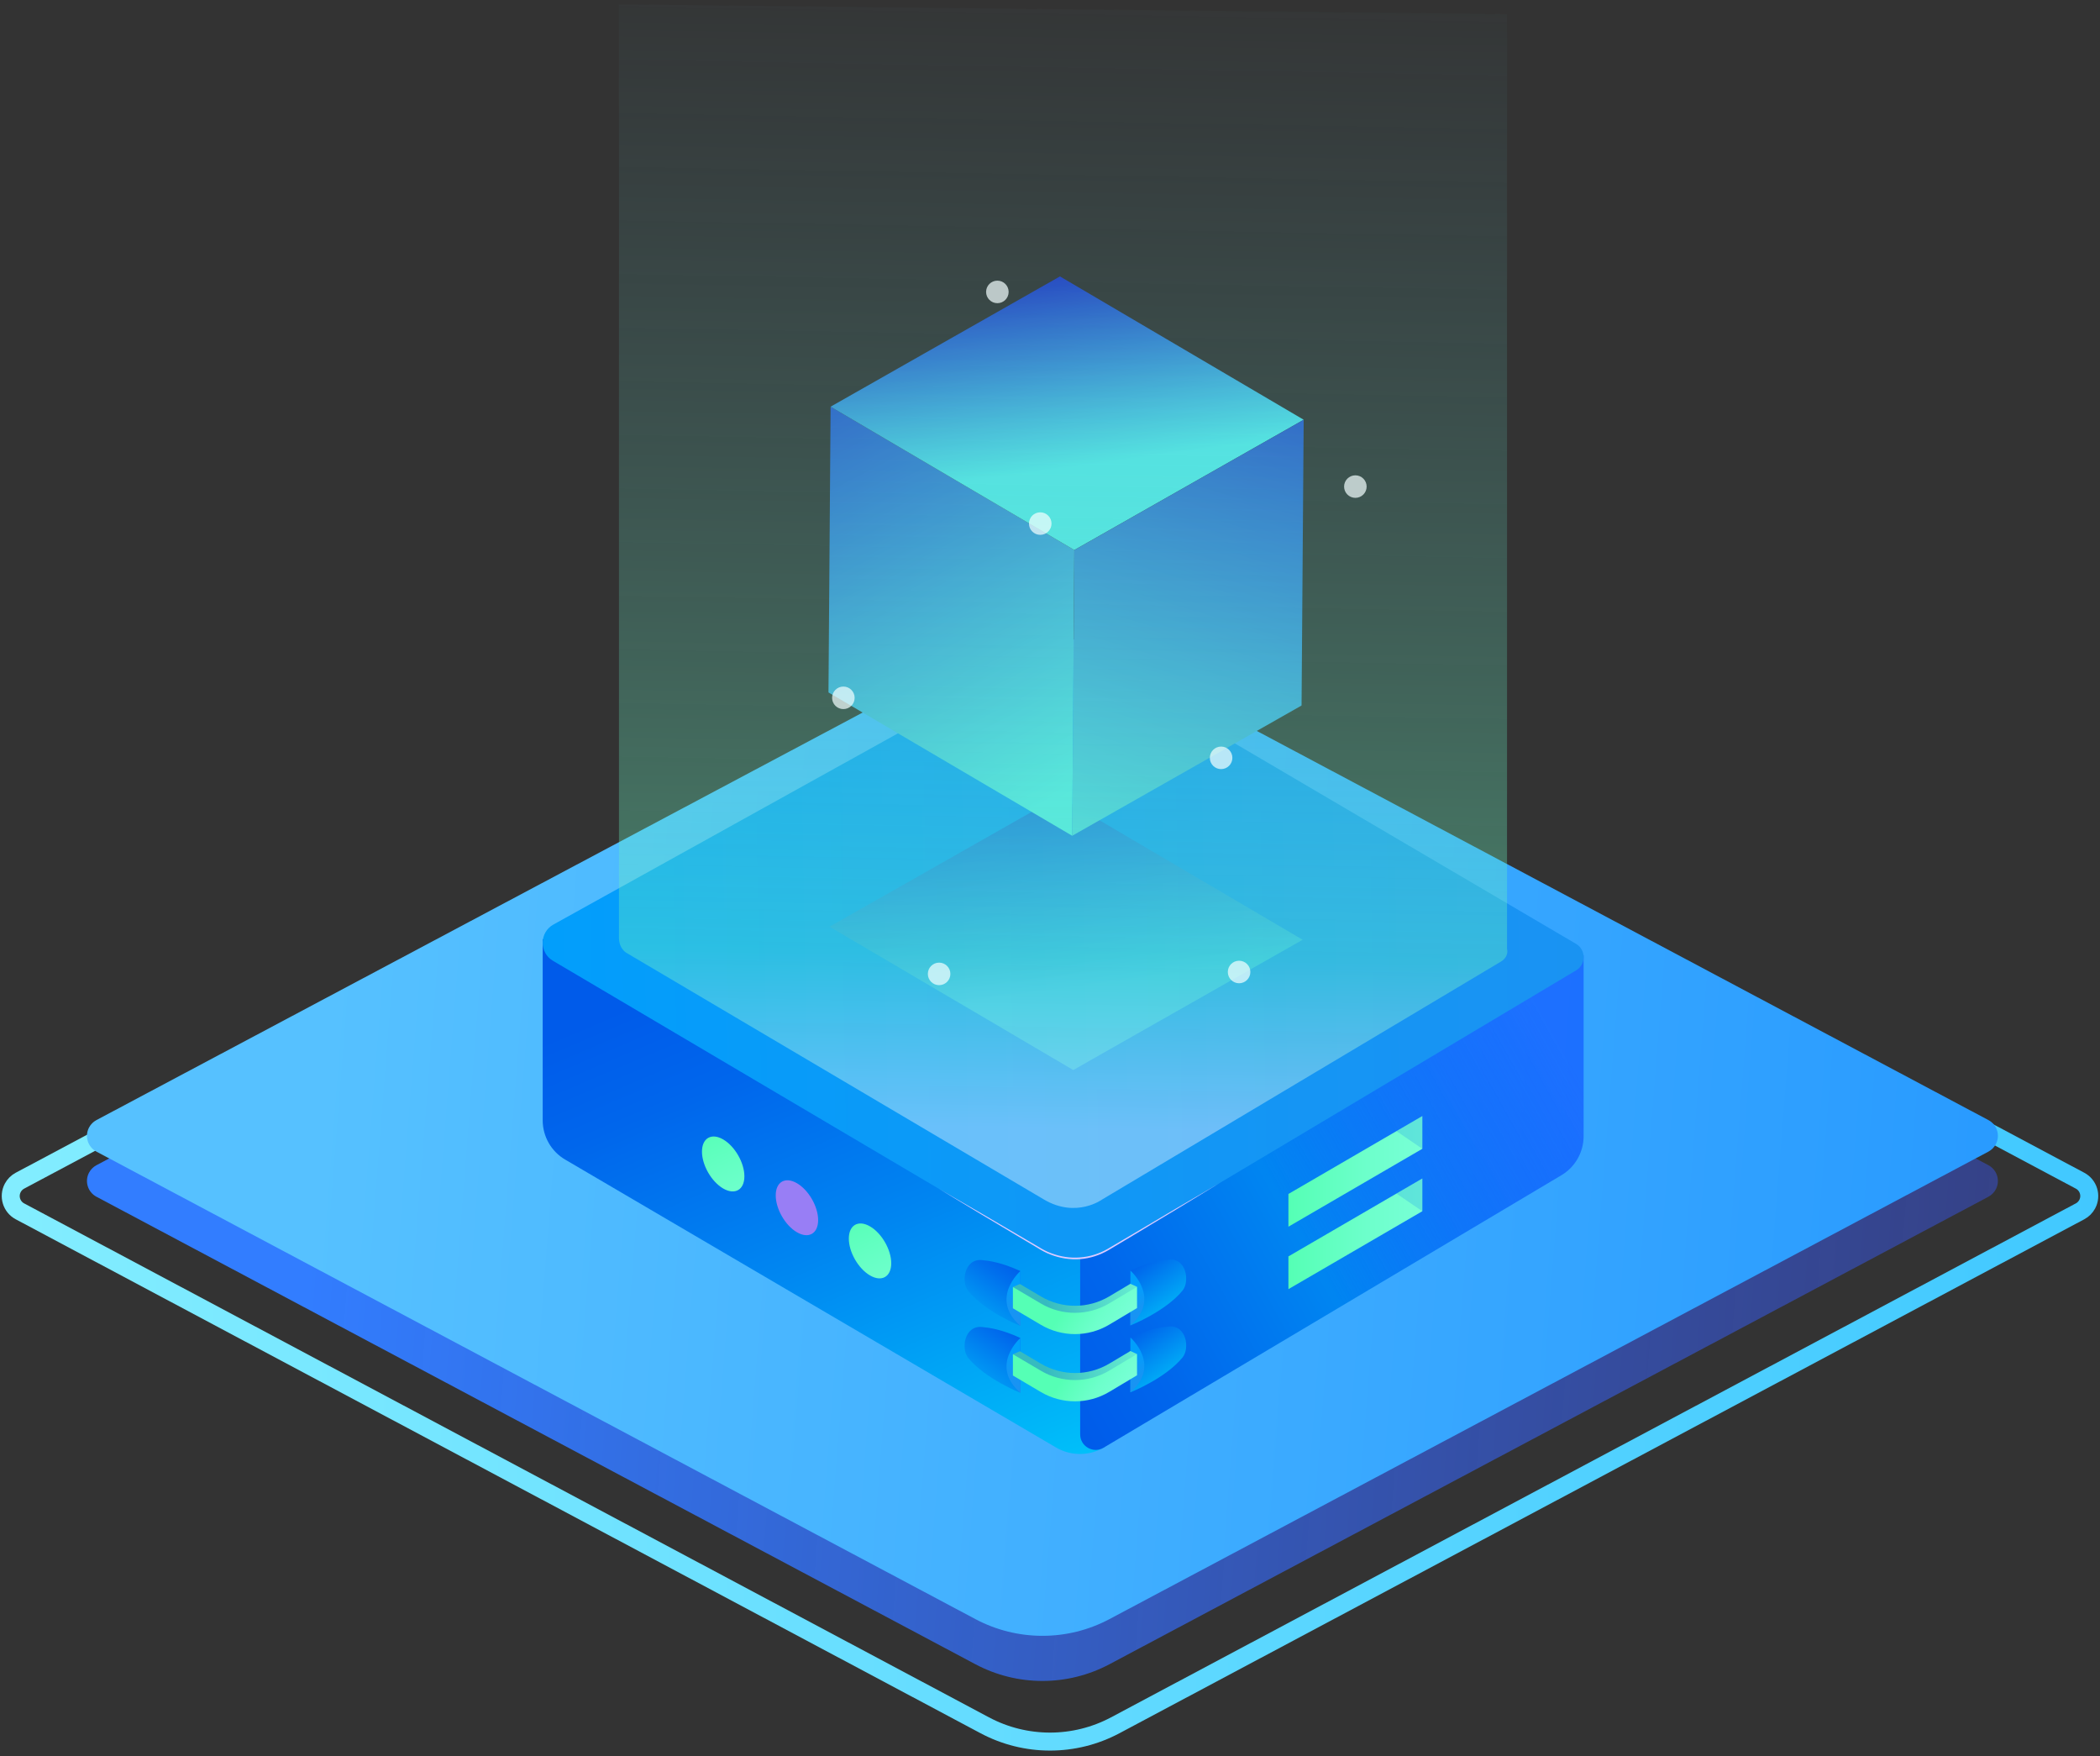 <?xml version="1.0" encoding="UTF-8"?>
<svg width="238px" height="199px" viewBox="0 0 238 199" version="1.1" xmlns="http://www.w3.org/2000/svg" xmlns:xlink="http://www.w3.org/1999/xlink">
    <rect x="0" y="0" width="238" height="199" fill="#333333" stroke="none"/>
    <!-- Generator: Sketch 64 (93537) - https://sketch.com -->
    <title>模型自主平台</title>
    <desc>Created with Sketch.</desc>
    <defs>
        <linearGradient x1="1.039%" y1="50.678%" x2="100%" y2="50%" id="linearGradient-1">
            <stop stop-color="#82EDFF" offset="0%"></stop>
            <stop stop-color="#41C8FF" offset="100%"></stop>
        </linearGradient>
        <linearGradient x1="11.808%" y1="46.213%" x2="101.644%" y2="50%" id="linearGradient-2">
            <stop stop-color="#327DFF" offset="0%"></stop>
            <stop stop-color="#374CC1" stop-opacity="0.59" offset="100%"></stop>
        </linearGradient>
        <linearGradient x1="11.808%" y1="46.213%" x2="101.644%" y2="50%" id="linearGradient-3">
            <stop stop-color="#56C1FF" offset="0%"></stop>
            <stop stop-color="#289AFF" offset="100%"></stop>
        </linearGradient>
        <linearGradient x1="78.31%" y1="114.597%" x2="28.945%" y2="6.796%" id="linearGradient-4">
            <stop stop-color="#00C6FB" offset="0.54%"></stop>
            <stop stop-color="#00B6F8" offset="12.37%"></stop>
            <stop stop-color="#0085F1" offset="52.42%"></stop>
            <stop stop-color="#0066EC" offset="82.9%"></stop>
            <stop stop-color="#005BEA" offset="100%"></stop>
        </linearGradient>
        <linearGradient x1="-7.05%" y1="85.057%" x2="100%" y2="26.067%" id="linearGradient-5">
            <stop stop-color="#005BEA" offset="0%"></stop>
            <stop stop-color="#0066EC" offset="17.1%"></stop>
            <stop stop-color="#0085F1" offset="47.58%"></stop>
            <stop stop-color="#0A48FF" stop-opacity="0.567" offset="100%"></stop>
        </linearGradient>
        <linearGradient x1="-8.545%" y1="50.604%" x2="138.029%" y2="49.104%" id="linearGradient-6">
            <stop stop-color="#009FFC" offset="0.68%"></stop>
            <stop stop-color="#1595F4" offset="55.86%"></stop>
            <stop stop-color="#2090F0" offset="100%"></stop>
        </linearGradient>
        <linearGradient x1="-8.545%" y1="50.604%" x2="138.029%" y2="49.105%" id="linearGradient-7">
            <stop stop-color="#55FFB5" offset="0.54%"></stop>
            <stop stop-color="#6DFFCB" offset="58.8%"></stop>
            <stop stop-color="#78FFD6" offset="100%"></stop>
        </linearGradient>
        <linearGradient x1="13.135%" y1="-1.698%" x2="75.951%" y2="101.012%" id="linearGradient-8">
            <stop stop-color="#005BEA" offset="0%"></stop>
            <stop stop-color="#00C6FB" offset="99.46%"></stop>
        </linearGradient>
        <linearGradient x1="40.002%" y1="20.182%" x2="58.132%" y2="99.148%" id="linearGradient-9">
            <stop stop-color="#009FFC" offset="0.68%"></stop>
            <stop stop-color="#1595F4" offset="55.86%"></stop>
            <stop stop-color="#2090F0" offset="100%"></stop>
        </linearGradient>
        <linearGradient x1="13.135%" y1="-1.69%" x2="75.951%" y2="101.02%" id="linearGradient-10">
            <stop stop-color="#005BEA" offset="0%"></stop>
            <stop stop-color="#00C6FB" offset="99.46%"></stop>
        </linearGradient>
        <linearGradient x1="40.002%" y1="20.19%" x2="58.132%" y2="99.158%" id="linearGradient-11">
            <stop stop-color="#009FFC" offset="0.68%"></stop>
            <stop stop-color="#1595F4" offset="55.86%"></stop>
            <stop stop-color="#2090F0" offset="100%"></stop>
        </linearGradient>
        <linearGradient x1="86.869%" y1="-1.696%" x2="7.157%" y2="128.643%" id="linearGradient-12">
            <stop stop-color="#005BEA" offset="0%"></stop>
            <stop stop-color="#006FED" offset="22.83%"></stop>
            <stop stop-color="#00A2F5" offset="69.2%"></stop>
            <stop stop-color="#00C6FB" offset="99.46%"></stop>
        </linearGradient>
        <linearGradient x1="60%" y1="20.194%" x2="41.87%" y2="99.162%" id="linearGradient-13">
            <stop stop-color="#009FFC" offset="0.68%"></stop>
            <stop stop-color="#1595F4" offset="55.86%"></stop>
            <stop stop-color="#2090F0" offset="100%"></stop>
        </linearGradient>
        <linearGradient x1="86.869%" y1="-1.698%" x2="4.109%" y2="133.624%" id="linearGradient-14">
            <stop stop-color="#005BEA" offset="0%"></stop>
            <stop stop-color="#00C6FB" offset="99.46%"></stop>
        </linearGradient>
        <linearGradient x1="60%" y1="20.192%" x2="41.87%" y2="99.16%" id="linearGradient-15">
            <stop stop-color="#009FFC" offset="0.68%"></stop>
            <stop stop-color="#1595F4" offset="55.86%"></stop>
            <stop stop-color="#2090F0" offset="100%"></stop>
        </linearGradient>
        <linearGradient x1="26.199%" y1="50.01%" x2="126.174%" y2="49.532%" id="linearGradient-16">
            <stop stop-color="#36BBC0" offset="0.54%"></stop>
            <stop stop-color="#78FFD6" offset="100%"></stop>
        </linearGradient>
        <linearGradient x1="41.542%" y1="43.625%" x2="94.104%" y2="58.632%" id="linearGradient-17">
            <stop stop-color="#55FFB5" offset="0.54%"></stop>
            <stop stop-color="#6DFFCB" offset="58.8%"></stop>
            <stop stop-color="#78FFD6" offset="100%"></stop>
        </linearGradient>
        <linearGradient x1="26.199%" y1="50.01%" x2="126.174%" y2="49.532%" id="linearGradient-18">
            <stop stop-color="#36BBC0" offset="0.54%"></stop>
            <stop stop-color="#78FFD6" offset="100%"></stop>
        </linearGradient>
        <linearGradient x1="41.542%" y1="43.624%" x2="94.104%" y2="58.63%" id="linearGradient-19">
            <stop stop-color="#55FFB5" offset="0.54%"></stop>
            <stop stop-color="#6DFFCB" offset="58.8%"></stop>
            <stop stop-color="#78FFD6" offset="100%"></stop>
        </linearGradient>
        <linearGradient x1="27.186%" y1="-21.236%" x2="90.7%" y2="178.392%" id="linearGradient-20">
            <stop stop-color="#55FFB5" offset="0.54%"></stop>
            <stop stop-color="#6DFFCB" offset="58.8%"></stop>
            <stop stop-color="#78FFD6" offset="100%"></stop>
        </linearGradient>
        <linearGradient x1="27.178%" y1="-21.246%" x2="90.693%" y2="178.384%" id="linearGradient-21">
            <stop stop-color="#55FFB5" offset="0.54%"></stop>
            <stop stop-color="#6DFFCB" offset="58.8%"></stop>
            <stop stop-color="#78FFD6" offset="100%"></stop>
        </linearGradient>
        <linearGradient x1="-0.001%" y1="49.998%" x2="99.999%" y2="49.998%" id="linearGradient-22">
            <stop stop-color="#55FFB5" offset="0.54%"></stop>
            <stop stop-color="#6DFFCB" offset="58.8%"></stop>
            <stop stop-color="#78FFD6" offset="100%"></stop>
        </linearGradient>
        <linearGradient x1="-0.001%" y1="49.999%" x2="99.999%" y2="49.999%" id="linearGradient-23">
            <stop stop-color="#55FFB5" offset="0.54%"></stop>
            <stop stop-color="#6DFFCB" offset="58.8%"></stop>
            <stop stop-color="#78FFD6" offset="100%"></stop>
        </linearGradient>
        <linearGradient x1="-269.704%" y1="50.002%" x2="625.323%" y2="50.002%" id="linearGradient-24">
            <stop stop-color="#005BEA" offset="0%"></stop>
            <stop stop-color="#0066EC" offset="17.1%"></stop>
            <stop stop-color="#0085F1" offset="47.58%"></stop>
            <stop stop-color="#00B6F8" offset="87.63%"></stop>
            <stop stop-color="#00C6FB" offset="99.46%"></stop>
        </linearGradient>
        <linearGradient x1="54.55%" y1="69.521%" x2="34.389%" y2="-16.174%" id="linearGradient-25">
            <stop stop-color="#52E5E7" offset="0.68%"></stop>
            <stop stop-color="#130CB7" offset="100%"></stop>
        </linearGradient>
        <linearGradient x1="65.106%" y1="101.071%" x2="13.85%" y2="-71.551%" id="linearGradient-26">
            <stop stop-color="#52E5E7" offset="0.68%"></stop>
            <stop stop-color="#130CB7" offset="100%"></stop>
        </linearGradient>
        <polygon id="path-27" points="27.784 49.239 0.161 32.998 0.402 0.619 28.025 16.86"></polygon>
        <linearGradient x1="54.546%" y1="69.524%" x2="34.386%" y2="-16.172%" id="linearGradient-29">
            <stop stop-color="#52E5E7" offset="0.68%"></stop>
            <stop stop-color="#130CB7" offset="100%"></stop>
        </linearGradient>
        <linearGradient x1="37.068%" y1="127.131%" x2="71.822%" y2="-80.06%" id="linearGradient-30">
            <stop stop-color="#52E5E7" offset="0.68%"></stop>
            <stop stop-color="#130CB7" offset="100%"></stop>
        </linearGradient>
        <linearGradient x1="49.307%" y1="92.3%" x2="50.585%" y2="-5.402%" id="linearGradient-31">
            <stop stop-color="#FFFFFF" offset="0%"></stop>
            <stop stop-color="#6AF9BE" stop-opacity="0.971" offset="14.51%"></stop>
            <stop stop-color="#5AB1C6" stop-opacity="0" offset="100%"></stop>
        </linearGradient>
    </defs>
    <g id="页面-1" stroke="none" stroke-width="1" fill="none" fill-rule="evenodd">
        <g id="屏4百信智能聚变引擎" transform="translate(-2569, -1177)">
            <g id="编组-4" transform="translate(904, 874)">
                <g id="编组-3" transform="translate(224, 303)">
                    <g id="编组-7备份-5" transform="translate(1440, 0)">
                        <g id="模型自主平台">
                            <g id="底座" transform="translate(0, 69.903)">
                                <path d="M127.397,5.644 L236.74,63.878 C237.699,64.389 238.062,65.58 237.552,66.539 C237.368,66.884 237.085,67.167 236.74,67.35 L127.397,125.584 C122.773,128.047 117.227,128.047 112.603,125.584 L3.26,67.35 C2.301,66.84 1.938,65.648 2.448,64.69 C2.632,64.344 2.915,64.062 3.26,63.878 L112.603,5.644 C117.227,3.181 122.773,3.181 127.397,5.644 Z" id="矩形" stroke="url(#linearGradient-1)" stroke-width="2.038"></path>
                                <path d="M126.742,9.154 L226.355,62.124 C227.341,62.648 227.716,63.873 227.191,64.86 C227.002,65.216 226.711,65.507 226.355,65.696 L126.742,118.666 C121.991,121.193 116.295,121.193 111.543,118.666 L11.931,65.696 C10.944,65.172 10.57,63.947 11.094,62.96 C11.284,62.604 11.575,62.313 11.931,62.124 L111.543,9.154 C116.295,6.627 121.991,6.627 126.742,9.154 Z" id="矩形" fill="url(#linearGradient-2)"></path>
                                <path d="M126.742,4.041 L226.355,57.011 C227.341,57.535 227.716,58.76 227.191,59.747 C227.002,60.103 226.711,60.394 226.355,60.584 L126.742,113.553 C121.991,116.08 116.295,116.08 111.543,113.553 L11.931,60.584 C10.944,60.059 10.57,58.834 11.094,57.847 C11.284,57.491 11.575,57.2 11.931,57.011 L111.543,4.041 C116.295,1.515 121.991,1.515 126.742,4.041 Z" id="矩形" fill="url(#linearGradient-3)"></path>
                            </g>
                            <g id="Group备份" transform="translate(61.513, 0)">
                                <g id="Group" transform="translate(0.787, 73.874)" fill-rule="nonzero">
                                    <g id="XMLID_1092_">
                                        <g id="XMLID_1093_">
                                            <g id="XMLID_1097_" transform="translate(0, 31.965)" fill="url(#linearGradient-4)">
                                                <path d="M61.12,34.653 L63.858,58.147 L63.858,58.147 C62.167,59.153 60.068,59.16 58.371,58.165 L2.744,25.546 C1.172,24.624 0.205,22.929 0.205,21.097 L0.205,0.559 L61.12,34.653 Z" id="XMLID_1098_"></path>
                                            </g>
                                            <g id="XMLID_1095_" transform="translate(60.635, 34.096)" fill="url(#linearGradient-5)">
                                                <path d="M57.542,0.271 L57.542,20.756 C57.542,22.576 56.587,24.262 55.031,25.188 L3.135,56.068 C1.964,56.765 0.484,55.915 0.484,54.544 L0.484,30.81 L57.542,0.271 Z" id="XMLID_1096_"></path>
                                            </g>
                                            <path d="M117.329,36.075 L64.416,67.635 C62.026,69.06 59.057,69.067 56.662,67.651 L1.363,34.987 C-0.204,34.062 -0.174,31.77 1.415,30.886 L55.311,0.985 C57.745,-0.369 60.718,-0.284 63.071,1.208 L117.37,33.102 C118.463,33.796 118.442,35.411 117.329,36.075 Z" id="XMLID_1094_" fill="url(#linearGradient-6)"></path>
                                        </g>
                                    </g>
                                    <path d="M108.793,35.097 L63.649,62.023 C61.61,63.239 59.077,63.245 57.033,62.037 L9.853,34.17 C8.516,33.38 8.542,31.425 9.898,30.671 L55.88,5.159 C57.957,4.004 60.493,4.077 62.501,5.349 L108.826,32.561 C109.761,33.154 109.742,34.531 108.793,35.097 Z" id="XMLID_1091_" fill="url(#linearGradient-7)" opacity="0"></path>
                                    <path d="M45.133,60.841 C45.133,60.841 47.084,61.969 50.01,63.662 C51.468,64.516 53.17,65.513 54.993,66.581 C55.448,66.848 55.912,67.12 56.381,67.395 C56.853,67.684 57.316,67.938 57.838,68.127 C58.864,68.512 59.987,68.697 61.094,68.602 C62.202,68.525 63.286,68.181 64.238,67.633 C65.194,67.071 66.134,66.518 67.044,65.982 C68.863,64.907 70.56,63.903 72.015,63.042 C74.934,61.338 76.88,60.201 76.88,60.201 C76.88,60.201 74.955,61.373 72.067,63.132 C70.618,64.003 68.928,65.019 67.118,66.108 C66.211,66.651 65.273,67.211 64.321,67.781 C63.355,68.346 62.245,68.709 61.108,68.795 C59.971,68.884 58.823,68.686 57.779,68.285 C57.257,68.095 56.755,67.814 56.303,67.53 C55.836,67.252 55.374,66.978 54.92,66.707 C53.105,65.626 51.41,64.617 49.958,63.752 C47.063,62.005 45.133,60.841 45.133,60.841 Z" id="Shape" fill="#DCCAFF"></path>
                                    <g transform="translate(66.276, 68.192)" id="Shape">
                                        <g>
                                            <path d="M0.538,8.114 C0.538,8.114 4.485,6.561 6.448,4.161 C7.285,3.138 6.891,0.464 4.892,0.656 C4.083,0.734 2.691,0.909 0.538,1.9 L0.538,8.114 Z" fill="url(#linearGradient-8)"></path>
                                            <path d="M0.538,3.343 L0.538,1.901 C0.538,1.901 4.078,5.008 0.538,8.115 L0.538,3.343 Z" fill="url(#linearGradient-9)"></path>
                                        </g>
                                        <g transform="translate(0, 7.814)">
                                            <path d="M0.538,7.88 C0.538,7.88 4.485,6.327 6.448,3.927 C7.285,2.903 6.891,0.229 4.892,0.422 C4.083,0.5 2.691,0.674 0.538,1.666 L0.538,7.88 Z" fill="url(#linearGradient-10)"></path>
                                            <path d="M0.538,3.108 L0.538,1.666 C0.538,1.666 4.078,4.773 0.538,7.88 L0.538,3.108 Z" fill="url(#linearGradient-11)"></path>
                                        </g>
                                    </g>
                                    <g transform="translate(47.944, 68.192)" id="Shape">
                                        <g>
                                            <path d="M6.4,8.17 C6.4,8.17 2.453,6.617 0.49,4.217 C-0.347,3.194 0.047,0.52 2.046,0.712 C2.855,0.791 4.247,0.965 6.4,1.956 L6.4,8.17 Z" fill="url(#linearGradient-12)"></path>
                                            <path d="M6.4,3.399 L6.4,1.956 C6.4,1.956 2.86,5.063 6.4,8.17 L6.4,3.399 Z" fill="url(#linearGradient-13)"></path>
                                        </g>
                                        <g transform="translate(0, 7.814)">
                                            <path d="M6.4,7.936 C6.4,7.936 2.453,6.384 0.49,3.984 C-0.347,2.96 0.047,0.286 2.046,0.479 C2.855,0.557 4.247,0.731 6.4,1.723 L6.4,7.936 Z" fill="url(#linearGradient-14)"></path>
                                            <path d="M6.4,3.165 L6.4,1.723 C6.4,1.723 2.86,4.83 6.4,7.936 L6.4,3.165 Z" fill="url(#linearGradient-15)"></path>
                                        </g>
                                    </g>
                                    <g transform="translate(52.88, 71.033)" id="Shape">
                                        <g transform="translate(0, 7.814)">
                                            <path d="M1.409,0.386 L3.796,1.796 C6.192,3.211 9.161,3.205 11.55,1.78 L13.933,0.359 L14.682,0.706 L11.934,3.321 L6.215,4.19 L3.439,3.057 L0.615,0.726 L1.409,0.386 Z" fill="url(#linearGradient-16)"></path>
                                            <path d="M14.683,0.705 L11.536,2.577 C9.147,4.003 6.178,4.008 3.782,2.593 L0.616,0.725 L0.616,3.134 L3.782,5.004 C6.178,6.419 9.147,6.413 11.536,4.988 L14.683,3.111 L14.683,0.705 Z" fill="url(#linearGradient-17)"></path>
                                        </g>
                                        <g>
                                            <path d="M1.409,0.582 L3.796,1.992 C6.192,3.407 9.161,3.4 11.55,1.975 L13.933,0.554 L14.682,0.901 L11.934,3.517 L6.215,4.385 L3.439,3.252 L0.615,0.921 L1.409,0.582 Z" fill="url(#linearGradient-18)"></path>
                                            <path d="M14.683,0.901 L11.536,2.773 C9.147,4.198 6.178,4.204 3.782,2.789 L0.616,0.921 L0.616,3.33 L3.782,5.2 C6.178,6.615 9.147,6.609 11.536,5.184 L14.683,3.307 L14.683,0.901 Z" fill="url(#linearGradient-19)"></path>
                                        </g>
                                    </g>
                                    <g transform="translate(17.627, 54.695)" id="Shape">
                                        <path d="M5.437,4.716 C5.437,6.251 4.361,6.869 3.033,6.097 C1.706,5.325 0.63,3.454 0.63,1.919 C0.63,0.384 1.706,-0.234 3.033,0.538 C4.36,1.311 5.437,3.182 5.437,4.716 Z" fill="url(#linearGradient-20)"></path>
                                        <path d="M13.796,9.675 C13.796,11.21 12.72,11.828 11.392,11.056 C10.065,10.284 8.989,8.414 8.989,6.879 C8.989,5.344 10.065,4.726 11.392,5.498 C12.72,6.27 13.796,8.141 13.796,9.675 Z" fill="#987EF5"></path>
                                        <path d="M22.08,14.568 C22.08,16.103 21.004,16.721 19.676,15.949 C18.349,15.177 17.273,13.307 17.273,11.772 C17.273,10.237 18.349,9.619 19.676,10.391 C21.003,11.163 22.08,13.033 22.08,14.568 Z" fill="url(#linearGradient-21)"></path>
                                    </g>
                                    <g transform="translate(84.608, 52.564)" id="Shape">
                                        <g>
                                            <polygon fill="url(#linearGradient-22)" points="15.289 3.729 0.114 12.556 0.114 8.847 15.289 0.021"></polygon>
                                            <polygon fill="url(#linearGradient-23)" points="15.289 10.803 0.114 19.631 0.114 15.922 15.289 7.095"></polygon>
                                        </g>
                                        <polygon fill="url(#linearGradient-24)" opacity="0.2" points="15.289 3.729 12.355 1.727 15.289 0.021"></polygon>
                                        <polygon fill="url(#linearGradient-24)" opacity="0.2" points="15.289 10.803 12.355 8.802 15.289 7.095"></polygon>
                                    </g>
                                </g>
                                <g id="Group" opacity="0.4" transform="translate(33.22, 90.212)" fill="url(#linearGradient-25)" fill-rule="nonzero">
                                    <polygon id="Shape" points="0.281 14.79 26.274 0.029 53.898 16.269 27.905 31.03"></polygon>
                                </g>
                                <g id="Group" transform="translate(33.22, 31.254)">
                                    <g transform="translate(0, 14.207)">
                                        <polygon id="Shape" fill="url(#linearGradient-26)" fill-rule="nonzero" points="27.784 49.239 0.161 32.998 0.402 0.619 28.025 16.86"></polygon>
                                        <g id="Clipped">
                                            <mask id="mask-28" fill="white">
                                                <use xlink:href="#path-27"></use>
                                            </mask>
                                            <g id="SVGID_354_"></g>
                                        </g>
                                    </g>
                                    <polygon id="Shape" fill="url(#linearGradient-29)" fill-rule="nonzero" points="0.402 14.826 26.395 0.065 54.018 16.306 28.025 31.067"></polygon>
                                    <polygon id="Shape" fill="url(#linearGradient-30)" fill-rule="nonzero" points="28.025 31.067 54.018 16.306 53.777 48.685 27.784 63.446"></polygon>
                                </g>
                                <path d="M109.561,108.974 L64.417,135.899 C64.417,135.899 61.463,138.076 57.801,135.913 L10.621,108.046 C10.621,108.046 9.729,107.677 9.638,106.401 L9.636,0.499 L110.283,1.598 L110.285,107.516 C110.284,107.517 110.567,108.373 109.561,108.974 Z" id="Shape" fill="url(#linearGradient-31)" fill-rule="nonzero" opacity="0.385"></path>
                                <g id="Group" opacity="0.7" transform="translate(33.22, 31.254)" fill="#F3FFFF" fill-rule="nonzero">
                                    <ellipse id="Oval" cx="12.7" cy="79.096" rx="1.278" ry="1.277"></ellipse>
                                    <ellipse id="Oval" cx="1.849" cy="47.815" rx="1.278" ry="1.277"></ellipse>
                                    <ellipse id="Oval" cx="24.162" cy="28.072" rx="1.278" ry="1.277"></ellipse>
                                    <ellipse id="Oval" cx="46.697" cy="78.88" rx="1.278" ry="1.277"></ellipse>
                                    <ellipse id="Oval" cx="19.302" cy="1.822" rx="1.278" ry="1.277"></ellipse>
                                    <ellipse id="Oval" cx="59.875" cy="23.88" rx="1.278" ry="1.277"></ellipse>
                                    <ellipse id="Oval" cx="44.659" cy="54.615" rx="1.278" ry="1.277"></ellipse>
                                </g>
                            </g>
                        </g>
                    </g>
                </g>
            </g>
        </g>
    </g>
</svg>